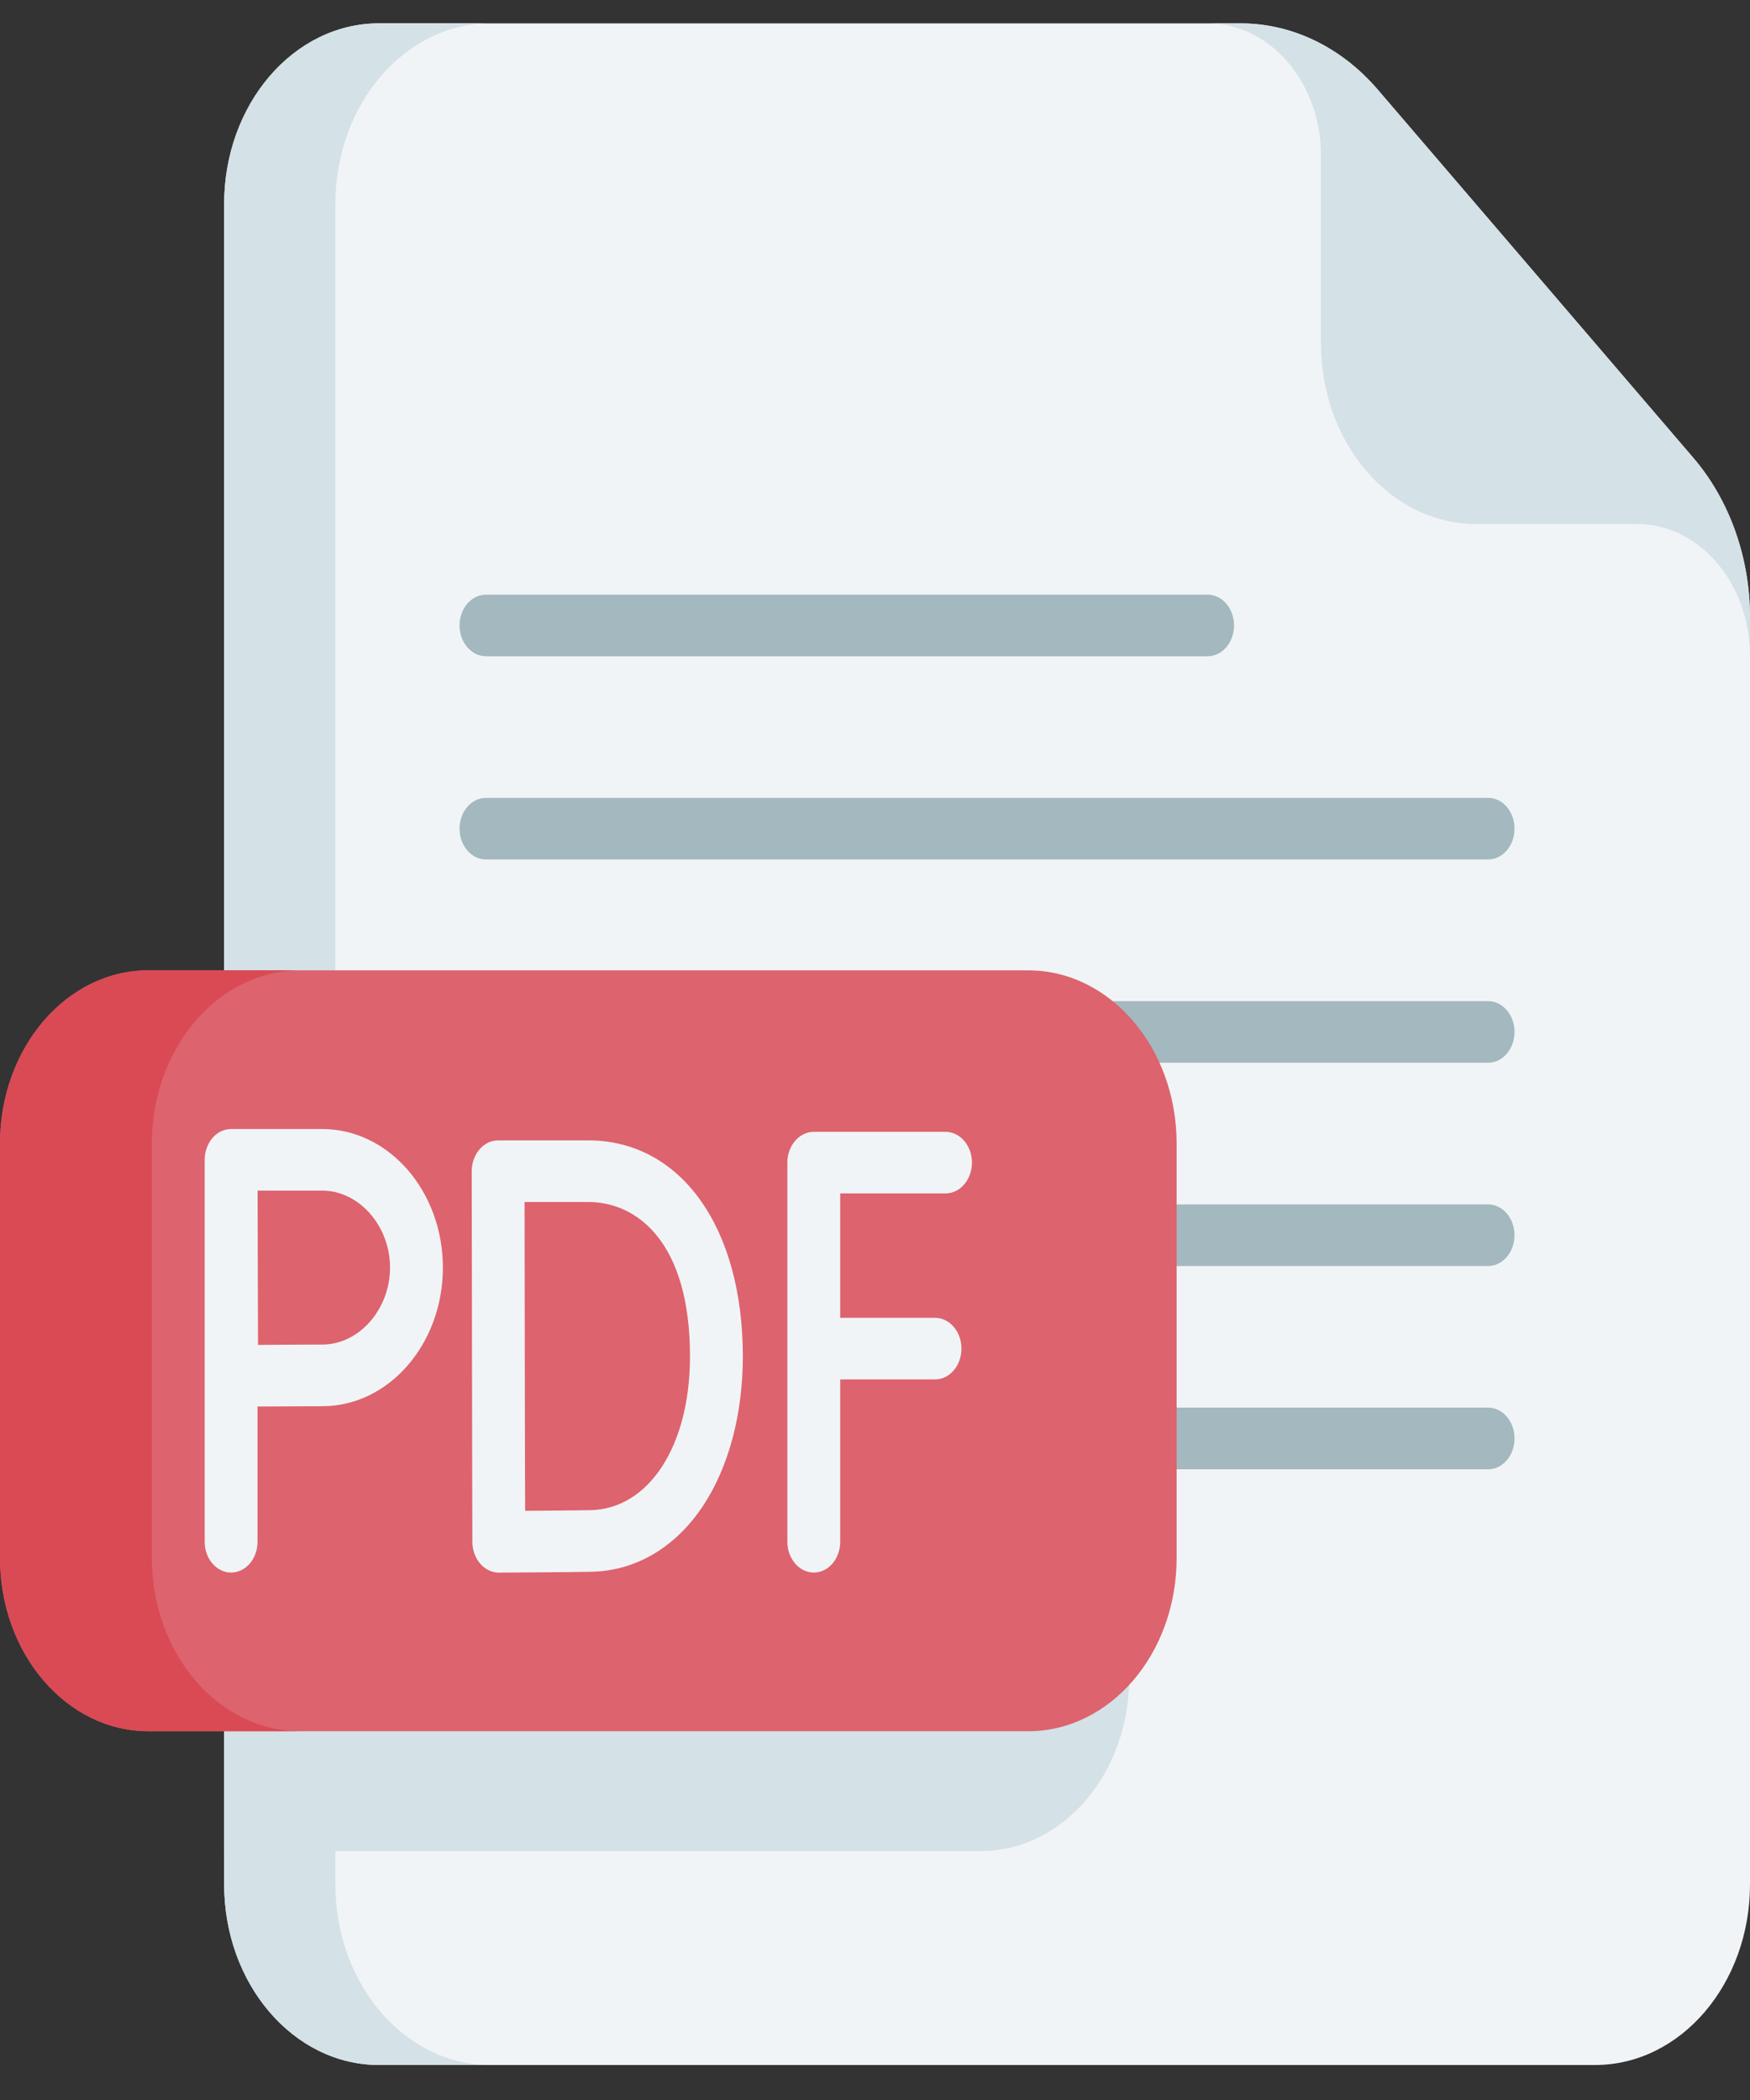 <svg width="25" height="30" viewBox="0 0 25 30" fill="none" xmlns="http://www.w3.org/2000/svg">
    <rect x="0" y="0" width="25" height="30" fill="#333333" stroke="none"/>
    <g clip-path="url(#clip0_1281_11134)">
        <path d="M25 8.822V26.918C25 28.344 24.009 29.5 22.787 29.5H5.415C4.193 29.5 3.202 28.344 3.202 26.918V2.917C3.202 1.49 4.193 0.334 5.415 0.334H17.725C18.458 0.334 19.162 0.674 19.681 1.279L24.189 6.539C24.709 7.145 25 7.966 25 8.822Z" fill="#F1F4F6"/>
        <path d="M21.259 15.182H14.298C14.09 15.182 13.921 14.985 13.921 14.742C13.921 14.499 14.09 14.302 14.298 14.302H21.259C21.467 14.302 21.636 14.499 21.636 14.742C21.636 14.985 21.467 15.182 21.259 15.182Z" fill="#A3B8BF"/>
        <path d="M21.259 18.086H14.797C14.589 18.086 14.42 17.889 14.42 17.646C14.42 17.403 14.589 17.206 14.797 17.206H21.259C21.467 17.206 21.636 17.403 21.636 17.646C21.636 17.889 21.467 18.086 21.259 18.086Z" fill="#A3B8BF"/>
        <path d="M21.259 20.99H14.797C14.589 20.99 14.42 20.793 14.42 20.549C14.42 20.306 14.589 20.109 14.797 20.109H21.259C21.467 20.109 21.636 20.306 21.636 20.549C21.636 20.793 21.467 20.99 21.259 20.99Z" fill="#A3B8BF"/>
        <path d="M16.132 18.049V23.97C16.132 25.336 15.182 26.444 14.011 26.444H3.202V15.574H14.011C15.182 15.574 16.132 16.682 16.132 18.049Z" fill="#D4E1E6"/>
        <path d="M7.004 29.5H5.415C4.193 29.5 3.202 28.344 3.202 26.917V2.916C3.202 1.49 4.193 0.333 5.415 0.333H7.004C5.782 0.333 4.791 1.49 4.791 2.916V26.917C4.791 28.344 5.782 29.5 7.004 29.5Z" fill="#D4E1E6"/>
        <path d="M25 8.822V9.373C25 8.33 24.275 7.485 23.381 7.485H21.084C19.862 7.485 18.871 6.329 18.871 4.903V2.222C18.871 1.18 18.146 0.334 17.252 0.334H17.724C18.458 0.334 19.162 0.674 19.681 1.279L24.189 6.539C24.708 7.145 25 7.966 25 8.822Z" fill="#D4E1E6"/>
        <path d="M14.688 13.862H2.121C0.95 13.862 0 14.97 0 16.337V22.257C0 23.624 0.95 24.732 2.121 24.732H14.688C15.86 24.732 16.809 23.624 16.809 22.257V16.337C16.809 14.97 15.86 13.862 14.688 13.862Z" fill="#DD636E"/>
        <path d="M4.291 24.732H2.121C0.95 24.732 0 23.624 0 22.257V16.337C0 14.97 0.95 13.861 2.121 13.861H4.291C3.12 13.861 2.169 14.97 2.169 16.337V22.257C2.169 23.624 3.12 24.732 4.291 24.732Z" fill="#DA4A54"/>
        <path d="M13.507 17.049C13.716 17.049 13.885 16.852 13.885 16.609C13.885 16.366 13.716 16.169 13.507 16.169H11.626C11.417 16.169 11.248 16.366 11.248 16.609V22.025C11.248 22.268 11.417 22.465 11.626 22.465C11.834 22.465 12.003 22.268 12.003 22.025V19.706H13.358C13.566 19.706 13.735 19.509 13.735 19.266C13.735 19.023 13.566 18.826 13.358 18.826H12.003V17.049H13.507V17.049Z" fill="#F1F4F6"/>
        <path d="M8.402 16.291H7.117C7.016 16.291 6.92 16.337 6.85 16.42C6.779 16.502 6.739 16.615 6.739 16.732C6.739 16.732 6.743 18.768 6.743 19.372C6.743 20.1 6.748 22.008 6.748 22.027C6.749 22.144 6.789 22.256 6.86 22.338C6.931 22.42 7.026 22.466 7.126 22.466H7.127C7.166 22.465 8.081 22.461 8.446 22.454C9.086 22.441 9.655 22.103 10.05 21.502C10.412 20.95 10.612 20.196 10.612 19.378C10.612 17.531 9.724 16.291 8.402 16.291ZM8.433 21.574C8.221 21.578 7.807 21.581 7.502 21.583C7.5 20.971 7.497 19.882 7.497 19.372C7.497 18.946 7.495 17.805 7.494 17.171H8.402C9.106 17.171 9.857 17.751 9.857 19.378C9.857 20.654 9.272 21.557 8.433 21.574Z" fill="#F1F4F6"/>
        <path d="M4.604 16.129H3.302C3.201 16.129 3.105 16.175 3.034 16.258C2.964 16.341 2.924 16.453 2.924 16.57V22.025C2.924 22.268 3.093 22.465 3.302 22.465C3.51 22.465 3.679 22.268 3.679 22.025V20.093C3.981 20.091 4.392 20.089 4.604 20.089C5.554 20.089 6.327 19.201 6.327 18.109C6.327 17.017 5.554 16.129 4.604 16.129ZM4.604 19.208C4.394 19.208 3.987 19.211 3.686 19.213C3.684 18.851 3.681 17.385 3.68 17.009H4.604C5.129 17.009 5.572 17.513 5.572 18.109C5.572 18.705 5.129 19.208 4.604 19.208Z" fill="#F1F4F6"/>
        <path d="M21.259 12.278H6.943C6.734 12.278 6.565 12.081 6.565 11.838C6.565 11.595 6.734 11.398 6.943 11.398H21.259C21.467 11.398 21.636 11.595 21.636 11.838C21.636 12.081 21.467 12.278 21.259 12.278Z" fill="#A3B8BF"/>
        <path d="M17.252 9.375H6.943C6.734 9.375 6.565 9.178 6.565 8.935C6.565 8.692 6.734 8.495 6.943 8.495H17.252C17.46 8.495 17.629 8.692 17.629 8.935C17.629 9.178 17.46 9.375 17.252 9.375Z" fill="#A3B8BF"/>
    </g>
    <defs>
        <clipPath id="clip0_1281_11134">
            <rect width="25" height="29.167" fill="white" transform="translate(0 0.333)"/>
        </clipPath>
    </defs>
</svg>
